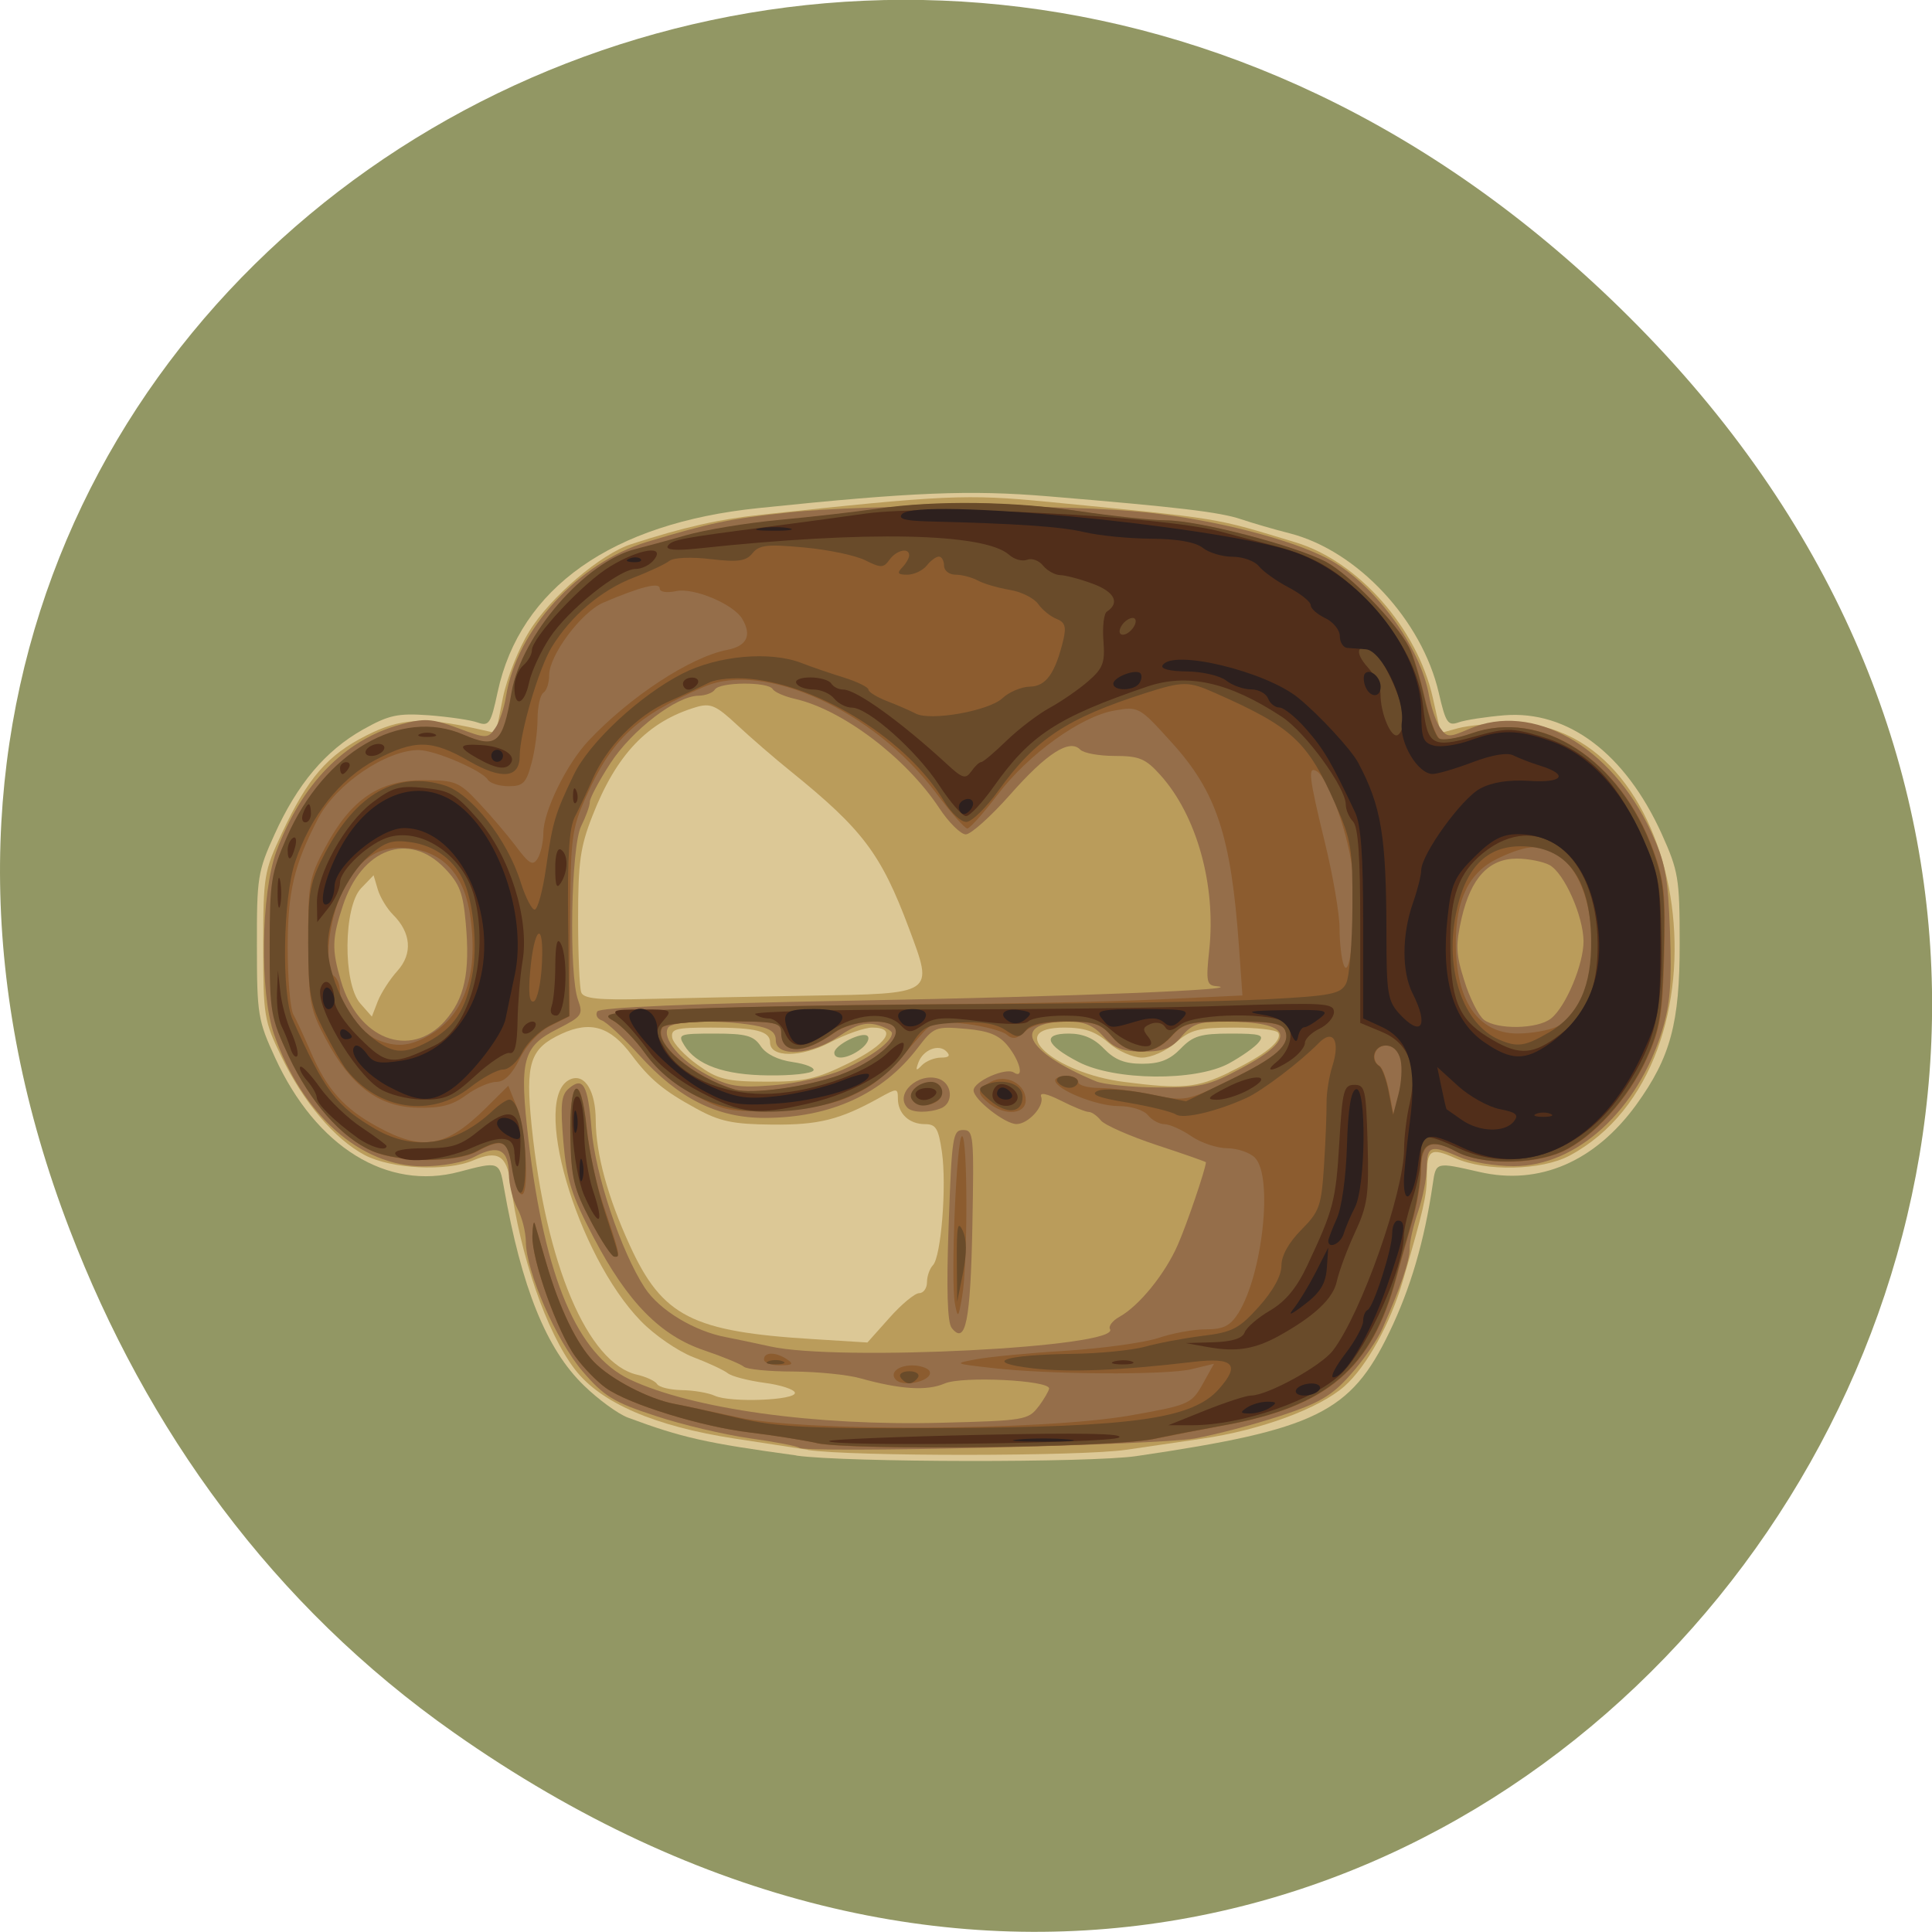 <svg xmlns="http://www.w3.org/2000/svg" viewBox="0 0 48 48"><path d="m 11.281 43.05 c 24.551 17.262 49.43 -14.613 29.422 -34.945 c -18.848 -19.16 -48.13 -1.398 -38.973 22.441 c 1.906 4.973 5.04 9.336 9.551 12.504" fill="#929764"/><path d="m 19.785 36.16 c -2.258 -0.309 -2.84 -0.441 -4.188 -0.941 c -0.238 -0.09 -0.73 -0.445 -1.09 -0.797 c -0.934 -0.902 -1.551 -2.434 -1.988 -4.922 c -0.113 -0.645 -0.125 -0.648 -1.109 -0.387 c -1.789 0.477 -3.555 -0.613 -4.574 -2.832 c -0.426 -0.926 -0.453 -1.074 -0.453 -2.777 c -0.004 -1.699 0.02 -1.855 0.438 -2.773 c 0.566 -1.25 1.262 -2.078 2.195 -2.605 c 0.648 -0.363 0.863 -0.41 1.641 -0.355 c 0.496 0.039 1.039 0.117 1.211 0.18 c 0.281 0.098 0.328 0.031 0.496 -0.758 c 0.559 -2.59 2.836 -4.195 6.484 -4.57 c 3.828 -0.398 5.258 -0.453 7.184 -0.293 c 3.242 0.27 4.27 0.391 4.801 0.57 c 0.281 0.094 0.824 0.254 1.215 0.352 c 1.68 0.434 3.281 2.152 3.699 3.965 c 0.172 0.746 0.227 0.824 0.492 0.73 c 0.164 -0.059 0.676 -0.137 1.137 -0.176 c 1.578 -0.125 3 0.949 3.906 2.941 c 0.418 0.93 0.449 1.105 0.449 2.719 c 0.004 1.984 -0.227 2.836 -1.074 4.01 c -1.027 1.418 -2.414 2.02 -3.902 1.676 c -1.094 -0.25 -1.078 -0.254 -1.16 0.313 c -0.207 1.406 -0.551 2.582 -1.078 3.672 c -0.961 1.996 -1.82 2.418 -6.281 3.074 c -1.121 0.168 -7.223 0.16 -8.449 -0.012 m 0.422 -9.566 c 0.043 -0.07 -0.188 -0.164 -0.512 -0.211 c -0.367 -0.051 -0.668 -0.199 -0.797 -0.395 c -0.176 -0.262 -0.363 -0.313 -1.145 -0.313 c -0.879 0 -0.922 0.016 -0.758 0.285 c 0.297 0.492 0.992 0.746 2.098 0.754 c 0.57 0.008 1.07 -0.047 1.113 -0.121 m 10.324 -0.176 c 0.313 -0.172 0.648 -0.406 0.742 -0.527 c 0.148 -0.184 0.043 -0.215 -0.703 -0.215 c -0.746 0 -0.934 0.059 -1.238 0.375 c -0.27 0.277 -0.516 0.375 -0.953 0.375 c -0.438 0 -0.684 -0.098 -0.953 -0.375 c -0.246 -0.258 -0.52 -0.375 -0.871 -0.375 c -0.68 0 -0.582 0.281 0.242 0.707 c 0.902 0.465 2.902 0.484 3.734 0.035 m -9.148 -0.355 c 0.156 -0.117 0.23 -0.262 0.172 -0.324 c -0.121 -0.129 -0.828 0.223 -0.828 0.414 c 0 0.191 0.348 0.145 0.656 -0.09" fill="#dcc896"/><path d="m 20.07 36.02 c -0.395 -0.063 -1.207 -0.184 -1.805 -0.277 c -1.996 -0.305 -3.34 -0.887 -3.98 -1.719 c -0.707 -0.918 -1.359 -2.813 -1.605 -4.648 c -0.09 -0.672 -0.32 -0.805 -0.922 -0.547 c -0.66 0.285 -2.039 0.215 -2.699 -0.133 c -0.746 -0.398 -1.516 -1.305 -2.066 -2.441 c -0.434 -0.895 -0.453 -1.012 -0.453 -2.75 c 0 -1.742 0.02 -1.859 0.465 -2.809 c 0.641 -1.367 1.129 -1.934 2.094 -2.422 c 0.844 -0.43 1.426 -0.465 2.766 -0.164 l 0.457 0.102 l 0.172 -0.875 c 0.098 -0.484 0.391 -1.227 0.656 -1.652 c 0.523 -0.855 1.781 -1.926 2.539 -2.168 c 1.305 -0.422 2.172 -0.617 3.23 -0.73 c 4.516 -0.488 5.102 -0.516 7.109 -0.32 c 4.387 0.43 4.102 0.383 6.168 1.01 c 1.547 0.469 3.02 2.137 3.402 3.859 l 0.195 0.875 l 0.441 -0.121 c 0.246 -0.066 0.836 -0.121 1.313 -0.125 c 4.5 -0.016 5.648 8.496 1.449 10.746 c -0.699 0.371 -2.074 0.402 -2.84 0.063 c -0.617 -0.273 -0.707 -0.215 -0.707 0.465 c 0 0.457 -0.082 0.824 -0.598 2.59 c -0.309 1.059 -0.898 2.121 -1.445 2.609 c -0.625 0.555 -2.09 1.094 -3.535 1.305 c -0.504 0.074 -1.355 0.199 -1.895 0.277 c -1.113 0.164 -6.82 0.168 -7.906 0.004 m -0.32 -1.422 c -0.016 -0.082 -0.359 -0.195 -0.758 -0.246 c -0.402 -0.055 -0.813 -0.16 -0.91 -0.238 c -0.098 -0.078 -0.484 -0.258 -0.863 -0.402 c -0.375 -0.145 -0.961 -0.547 -1.297 -0.895 c -1.602 -1.645 -2.75 -5.605 -1.742 -6.01 c 0.355 -0.141 0.621 0.301 0.621 1.031 c 0.004 0.82 0.297 1.902 0.844 3.094 c 0.812 1.777 1.547 2.152 4.59 2.336 l 1.316 0.082 l 0.547 -0.613 c 0.301 -0.34 0.633 -0.613 0.738 -0.613 c 0.109 0 0.195 -0.125 0.195 -0.273 c 0 -0.148 0.066 -0.336 0.148 -0.422 c 0.203 -0.211 0.344 -1.973 0.223 -2.813 c -0.086 -0.586 -0.148 -0.691 -0.422 -0.691 c -0.395 0 -0.672 -0.266 -0.672 -0.633 c 0 -0.266 -0.02 -0.266 -0.469 -0.016 c -0.973 0.539 -1.5 0.672 -2.656 0.66 c -0.969 -0.008 -1.301 -0.078 -1.879 -0.395 c -0.816 -0.445 -1.156 -0.727 -1.613 -1.336 c -0.527 -0.707 -1.023 -0.855 -1.742 -0.523 c -0.781 0.363 -0.898 0.719 -0.742 2.27 c 0.352 3.461 1.391 5.918 2.625 6.199 c 0.223 0.051 0.445 0.156 0.492 0.23 c 0.043 0.078 0.32 0.145 0.613 0.152 c 0.293 0.004 0.664 0.066 0.824 0.141 c 0.387 0.176 2.027 0.113 1.988 -0.078 m 10.789 -7.961 c 0.891 -0.426 1.332 -0.785 1.219 -0.98 c -0.043 -0.074 -0.535 -0.129 -1.098 -0.129 c -0.875 0 -1.078 0.051 -1.445 0.371 c -0.238 0.211 -0.613 0.375 -0.84 0.375 c -0.227 0 -0.602 -0.164 -0.84 -0.375 c -0.324 -0.281 -0.598 -0.371 -1.094 -0.371 c -1.508 0 -0.254 1.133 1.5 1.352 c 1.43 0.184 1.793 0.148 2.598 -0.238 m -9.457 -0.227 c 0.953 -0.469 1.234 -0.887 0.59 -0.887 c -0.191 0 -0.66 0.164 -1.047 0.367 c -0.723 0.379 -1.492 0.383 -1.492 0.004 c 0 -0.285 -0.348 -0.371 -1.469 -0.371 c -0.871 0 -1 0.031 -0.961 0.254 c 0.027 0.141 0.309 0.441 0.625 0.668 c 0.504 0.363 0.715 0.418 1.695 0.422 c 0.953 0.004 1.258 -0.063 2.059 -0.457 m 2.297 -0.141 c 0.199 0 0.242 -0.047 0.137 -0.152 c -0.191 -0.199 -0.582 -0.043 -0.699 0.277 c -0.074 0.203 -0.055 0.215 0.09 0.063 c 0.102 -0.102 0.313 -0.188 0.473 -0.188 m -13.504 -2.156 c 0.383 -0.426 0.34 -0.949 -0.113 -1.398 c -0.148 -0.148 -0.316 -0.426 -0.375 -0.621 l -0.105 -0.355 l -0.309 0.32 c -0.441 0.457 -0.457 2.367 -0.023 2.863 l 0.289 0.328 l 0.148 -0.383 c 0.082 -0.207 0.301 -0.547 0.488 -0.754 m 10.23 0.617 c 3.137 -0.051 3.094 -0.023 2.48 -1.668 c -0.695 -1.859 -1.152 -2.461 -2.949 -3.914 c -0.398 -0.32 -0.992 -0.836 -1.324 -1.145 c -0.523 -0.488 -0.66 -0.547 -1.02 -0.441 c -1.199 0.359 -1.977 1.172 -2.574 2.703 c -0.301 0.766 -0.355 1.148 -0.355 2.543 c 0 0.902 0.035 1.73 0.078 1.84 c 0.055 0.156 0.43 0.195 1.621 0.164 c 0.855 -0.02 2.672 -0.059 4.04 -0.082" fill="#ba9c5b"/><path d="m 19.855 35.969 c -0.039 -0.039 -0.59 -0.145 -1.223 -0.234 c -0.637 -0.09 -1.695 -0.34 -2.352 -0.559 c -1.031 -0.336 -1.277 -0.488 -1.805 -1.105 c -0.652 -0.758 -1.406 -2.477 -1.41 -3.223 c -0.004 -0.246 -0.098 -0.617 -0.211 -0.824 c -0.113 -0.207 -0.211 -0.594 -0.211 -0.867 c -0.008 -0.602 -0.27 -0.73 -0.852 -0.418 c -0.254 0.137 -0.801 0.238 -1.285 0.238 c -1.555 0 -3.01 -1.293 -3.699 -3.285 c -0.359 -1.039 -0.324 -3.496 0.059 -4.539 c 0.621 -1.668 1.691 -2.77 3.07 -3.148 c 0.605 -0.168 0.785 -0.156 1.434 0.082 c 0.711 0.266 0.75 0.266 0.93 0.008 c 0.105 -0.145 0.227 -0.508 0.273 -0.801 c 0.266 -1.648 1.793 -3.316 3.504 -3.832 c 1.559 -0.469 2.051 -0.574 3.492 -0.727 c 1.965 -0.215 7.01 -0.211 8.953 0 c 1.691 0.188 3.508 0.652 4.449 1.137 c 1.145 0.594 2.32 2.176 2.535 3.422 c 0.055 0.293 0.176 0.652 0.277 0.793 c 0.168 0.238 0.223 0.238 0.715 0.023 c 1.578 -0.684 3.527 0.414 4.52 2.547 c 0.359 0.773 0.422 1.113 0.473 2.5 c 0.047 1.246 0.004 1.793 -0.195 2.445 c -0.602 1.98 -2.121 3.371 -3.688 3.371 c -0.449 0 -1.055 -0.098 -1.336 -0.223 c -0.73 -0.316 -0.816 -0.289 -0.824 0.262 c -0.004 0.27 -0.102 0.758 -0.215 1.086 c -0.113 0.332 -0.211 0.746 -0.211 0.922 c 0 0.309 -0.219 0.949 -0.676 1.988 c -0.125 0.281 -0.48 0.797 -0.793 1.145 c -0.461 0.523 -0.773 0.707 -1.75 1.027 c -0.652 0.215 -1.609 0.465 -2.125 0.559 c -0.922 0.164 -9.688 0.371 -9.824 0.23 m 5.949 -1.023 c 0.141 -0.191 0.258 -0.395 0.262 -0.449 c 0.004 -0.207 -2.16 -0.313 -2.594 -0.125 c -0.441 0.191 -1.102 0.148 -2.098 -0.129 c -0.316 -0.09 -1.07 -0.164 -1.668 -0.168 c -0.602 0 -1.152 -0.055 -1.227 -0.121 c -0.078 -0.066 -0.516 -0.246 -0.973 -0.402 c -1.098 -0.367 -1.914 -1.199 -2.754 -2.801 c -0.551 -1.051 -0.672 -1.43 -0.754 -2.379 c -0.078 -0.93 -0.055 -1.164 0.129 -1.324 c 0.363 -0.313 0.48 -0.102 0.57 1 c 0.09 1.125 0.738 3.055 1.324 3.949 c 0.363 0.555 1.238 1.082 2.031 1.227 c 0.238 0.047 0.727 0.148 1.082 0.227 c 1.684 0.379 8.715 0.023 8.445 -0.43 c -0.043 -0.07 0.059 -0.207 0.227 -0.301 c 0.496 -0.273 1.141 -1.07 1.457 -1.793 c 0.227 -0.516 0.688 -1.871 0.699 -2.051 c 0 -0.012 -0.547 -0.207 -1.219 -0.426 c -0.672 -0.223 -1.301 -0.5 -1.391 -0.613 c -0.094 -0.117 -0.227 -0.211 -0.301 -0.211 c -0.074 0 -0.387 -0.125 -0.691 -0.281 c -0.363 -0.18 -0.535 -0.215 -0.492 -0.094 c 0.086 0.227 -0.32 0.676 -0.613 0.676 c -0.285 0 -1.066 -0.613 -1.066 -0.836 c 0 -0.223 0.797 -0.578 1 -0.445 c 0.262 0.168 0.16 -0.273 -0.145 -0.656 c -0.223 -0.277 -0.473 -0.379 -1.059 -0.43 c -0.742 -0.063 -0.785 -0.047 -1.188 0.48 c -0.871 1.141 -2.16 1.73 -3.789 1.734 c -1.184 0.004 -2.145 -0.477 -3.125 -1.559 c -0.398 -0.438 -0.816 -0.824 -0.93 -0.863 c -0.113 -0.039 -0.164 -0.137 -0.113 -0.223 c 0.063 -0.102 2.328 -0.195 6.418 -0.27 c 5.383 -0.098 9.863 -0.277 8.953 -0.359 c -0.23 -0.02 -0.25 -0.125 -0.168 -0.887 c 0.176 -1.617 -0.309 -3.352 -1.211 -4.355 c -0.367 -0.41 -0.527 -0.477 -1.137 -0.477 c -0.387 0 -0.773 -0.07 -0.855 -0.156 c -0.266 -0.277 -0.836 0.09 -1.742 1.117 c -0.48 0.543 -0.977 0.988 -1.102 0.988 c -0.125 0 -0.426 -0.297 -0.664 -0.66 c -0.832 -1.254 -2.406 -2.441 -3.582 -2.707 c -0.258 -0.059 -0.508 -0.168 -0.551 -0.242 c -0.113 -0.188 -1.324 -0.18 -1.438 0.012 c -0.051 0.082 -0.234 0.148 -0.406 0.152 c -0.547 0.004 -1.652 0.852 -2.188 1.676 c -0.281 0.434 -0.512 0.867 -0.512 0.961 c 0 0.098 -0.098 0.367 -0.215 0.602 c -0.254 0.504 -0.309 3.688 -0.078 4.32 c 0.133 0.363 0.098 0.41 -0.5 0.715 c -0.879 0.441 -0.965 0.77 -0.73 2.77 c 0.406 3.43 1.211 5.324 2.52 5.945 c 1.547 0.73 4.609 1.156 7.734 1.074 c 2.055 -0.051 2.168 -0.07 2.414 -0.402 m -2.156 -1.957 c -0.105 -0.129 -0.133 -0.961 -0.074 -2.555 c 0.078 -2.195 0.102 -2.359 0.359 -2.359 c 0.262 0 0.273 0.117 0.23 2.395 c -0.047 2.367 -0.168 2.961 -0.516 2.52 m -1.094 -5.465 c -0.332 -0.34 0.258 -0.891 0.773 -0.723 c 0.34 0.113 0.379 0.605 0.055 0.734 c -0.301 0.117 -0.707 0.113 -0.828 -0.012 m -1.598 -0.953 c 0.703 -0.316 1.211 -0.691 1.211 -0.902 c 0 -0.059 -0.172 -0.152 -0.379 -0.207 c -0.277 -0.074 -0.531 0.004 -0.934 0.281 c -0.688 0.473 -1.574 0.531 -1.574 0.102 c 0 -0.207 -0.141 -0.301 -0.543 -0.371 c -0.848 -0.145 -2.031 -0.113 -2.133 0.059 c -0.156 0.262 0.285 0.801 0.957 1.164 c 0.547 0.297 0.777 0.336 1.66 0.266 c 0.566 -0.043 1.344 -0.219 1.734 -0.391 m 9.898 -0.035 c 1.41 -0.758 1.266 -1.152 -0.422 -1.156 c -0.629 -0.004 -0.813 0.063 -1.07 0.371 c -0.25 0.297 -0.453 0.375 -0.961 0.375 c -0.5 0 -0.715 -0.082 -0.977 -0.375 c -0.246 -0.273 -0.48 -0.375 -0.883 -0.371 c -1.434 0.004 -1.09 0.742 0.695 1.484 c 0.191 0.078 0.875 0.148 1.523 0.152 c 1.059 0.008 1.273 -0.039 2.094 -0.48 m -19.797 -1.168 c 0.492 -0.551 0.633 -1.199 0.523 -2.426 c -0.066 -0.754 -0.152 -0.984 -0.523 -1.371 c -0.891 -0.926 -2.063 -0.496 -2.531 0.93 c -0.27 0.816 -0.277 1.086 -0.051 1.859 c 0.418 1.457 1.719 1.961 2.582 1.01 m 27.484 -0.066 c 0.367 -0.289 0.813 -1.348 0.809 -1.926 c -0.008 -0.625 -0.477 -1.684 -0.844 -1.887 c -0.16 -0.086 -0.527 -0.16 -0.813 -0.16 c -0.695 0 -1.141 0.48 -1.371 1.477 c -0.152 0.672 -0.145 0.887 0.066 1.555 c 0.133 0.43 0.352 0.863 0.484 0.969 c 0.324 0.254 1.332 0.238 1.668 -0.027" fill="#956e4a"/><path d="m 20.293 35.852 c -0.359 -0.078 -1.105 -0.195 -1.66 -0.262 c -1.191 -0.141 -3.01 -0.699 -3.578 -1.105 c -0.219 -0.156 -0.559 -0.504 -0.754 -0.773 c -0.449 -0.609 -1.09 -2.406 -1.074 -3.01 c 0.008 -0.246 0.031 -0.383 0.059 -0.301 c 0.023 0.082 0.156 0.523 0.285 0.977 c 0.336 1.148 0.75 2 1.18 2.453 c 0.418 0.434 1.363 0.926 2 1.047 c 0.238 0.043 0.953 0.195 1.59 0.336 c 1.641 0.363 7.578 0.332 9.738 -0.047 c 1.457 -0.258 1.52 -0.285 1.797 -0.773 l 0.285 -0.512 l -0.566 0.137 c -0.641 0.148 -3.555 0.133 -4.973 -0.035 c -0.926 -0.105 -0.93 -0.109 -0.359 -0.215 c 0.316 -0.059 1.324 -0.156 2.238 -0.211 c 0.91 -0.059 1.938 -0.203 2.277 -0.316 c 0.34 -0.117 0.871 -0.215 1.176 -0.215 c 0.441 0 0.605 -0.082 0.809 -0.398 c 0.605 -0.961 0.871 -3.395 0.418 -3.863 c -0.121 -0.129 -0.43 -0.234 -0.684 -0.238 c -0.254 0 -0.656 -0.133 -0.895 -0.297 c -0.238 -0.164 -0.539 -0.297 -0.668 -0.301 c -0.129 0 -0.316 -0.102 -0.414 -0.223 c -0.102 -0.129 -0.418 -0.227 -0.734 -0.227 c -0.543 0 -1.566 -0.414 -1.57 -0.637 c -0.004 -0.063 0.125 -0.113 0.285 -0.113 c 0.156 0 0.289 0.066 0.289 0.152 c 0 0.082 0.238 0.148 0.531 0.148 c 0.293 0 0.895 0.078 1.336 0.172 c 0.777 0.164 0.836 0.152 1.891 -0.359 c 1.176 -0.57 1.52 -0.879 1.387 -1.234 c -0.063 -0.18 -0.344 -0.227 -1.289 -0.227 c -1.102 0 -1.238 0.031 -1.547 0.375 c -0.445 0.492 -1.059 0.492 -1.469 0 c -0.266 -0.316 -0.441 -0.375 -1.109 -0.375 c -0.531 0 -0.879 0.078 -1.055 0.246 c -0.195 0.184 -0.309 0.203 -0.453 0.078 c -0.105 -0.09 -0.559 -0.211 -1 -0.266 c -0.766 -0.094 -0.832 -0.074 -1.184 0.332 c -0.871 1 -1.055 1.164 -1.672 1.453 c -0.445 0.211 -1.039 0.324 -1.879 0.363 c -1.125 0.047 -1.293 0.016 -2.02 -0.379 c -0.461 -0.25 -0.977 -0.688 -1.23 -1.039 c -0.238 -0.336 -0.594 -0.699 -0.793 -0.813 c -0.32 -0.176 -0.098 -0.211 1.949 -0.293 c 1.27 -0.051 3.938 -0.102 5.922 -0.113 c 1.984 -0.012 4.543 -0.066 5.684 -0.121 l 2.078 -0.098 l -0.086 -1.215 c -0.195 -2.746 -0.555 -3.84 -1.672 -5.07 c -0.809 -0.895 -0.82 -0.898 -1.426 -0.793 c -0.832 0.145 -2.133 1.082 -2.902 2.094 c -0.348 0.457 -0.688 0.836 -0.75 0.836 c -0.063 0 -0.422 -0.41 -0.797 -0.91 c -1.535 -2.023 -4.246 -3.258 -5.738 -2.613 c -1.691 0.734 -2.297 1.297 -2.938 2.738 c -0.359 0.805 -0.383 1 -0.395 3.152 l -0.012 2.297 l -0.477 0.238 c -0.281 0.141 -0.598 0.477 -0.762 0.816 c -0.191 0.391 -0.383 0.578 -0.586 0.578 c -0.164 0 -0.5 0.148 -0.746 0.328 c -0.336 0.25 -0.633 0.328 -1.215 0.313 c -0.961 -0.023 -1.656 -0.547 -2.273 -1.711 c -0.395 -0.742 -0.426 -0.926 -0.434 -2.379 c -0.008 -1.477 0.02 -1.625 0.426 -2.387 c 0.629 -1.176 1.332 -1.66 2.422 -1.66 c 0.805 0 0.898 0.035 1.391 0.563 c 0.293 0.309 0.707 0.797 0.926 1.086 c 0.324 0.434 0.414 0.484 0.531 0.301 c 0.078 -0.125 0.145 -0.414 0.145 -0.645 c 0.004 -0.535 0.574 -1.703 1.117 -2.281 c 1.035 -1.102 2.531 -2.082 3.449 -2.262 c 0.492 -0.094 0.621 -0.363 0.371 -0.777 c -0.223 -0.363 -1.199 -0.773 -1.633 -0.684 c -0.242 0.051 -0.414 0.023 -0.414 -0.066 c 0 -0.164 -0.484 -0.039 -1.406 0.355 c -0.543 0.238 -1.34 1.305 -1.34 1.801 c 0 0.188 -0.063 0.383 -0.141 0.434 c -0.082 0.051 -0.145 0.344 -0.148 0.648 c 0 0.305 -0.066 0.805 -0.152 1.113 c -0.129 0.484 -0.207 0.563 -0.566 0.563 c -0.23 0 -0.461 -0.074 -0.516 -0.16 c -0.137 -0.23 -1.32 -0.738 -1.719 -0.738 c -0.809 0 -2.055 0.848 -2.5 1.703 c -0.598 1.152 -0.754 1.816 -0.754 3.207 c 0 0.766 0.063 1.508 0.137 1.652 c 0.078 0.141 0.273 0.563 0.434 0.934 c 0.402 0.934 0.824 1.406 1.652 1.859 c 1.129 0.621 1.715 0.52 2.719 -0.48 l 0.539 -0.535 l 0.219 0.547 c 0.234 0.578 0.309 2.281 0.094 2.145 c -0.066 -0.043 -0.164 -0.352 -0.219 -0.684 c -0.098 -0.656 -0.234 -0.715 -0.863 -0.379 c -0.535 0.293 -1.93 0.289 -2.605 -0.004 c -0.766 -0.332 -1.535 -1.207 -2.07 -2.355 c -0.449 -0.957 -0.469 -1.09 -0.469 -2.738 c 0 -1.59 0.031 -1.809 0.418 -2.691 c 0.926 -2.121 2.836 -3.23 4.395 -2.555 c 0.82 0.355 0.977 0.219 1.195 -1.051 c 0.242 -1.422 1.828 -3.25 3.09 -3.566 c 0.199 -0.047 0.75 -0.199 1.227 -0.332 c 0.477 -0.137 1.516 -0.309 2.309 -0.383 c 0.797 -0.074 1.902 -0.203 2.457 -0.281 c 1.445 -0.211 3.383 -0.188 5.05 0.063 c 0.793 0.121 1.75 0.223 2.129 0.223 c 0.816 0.008 3.199 0.629 3.973 1.035 c 0.574 0.305 1.742 1.508 2.059 2.117 c 0.098 0.195 0.273 0.762 0.383 1.262 c 0.113 0.496 0.277 0.949 0.363 1 c 0.086 0.059 0.449 0 0.801 -0.125 c 1.746 -0.617 3.699 0.648 4.52 2.922 c 0.266 0.734 0.301 1.109 0.262 2.586 c -0.039 1.488 -0.098 1.84 -0.43 2.57 c -0.449 0.992 -1.336 1.969 -2.105 2.316 c -0.73 0.328 -2 0.328 -2.613 0 c -0.645 -0.348 -0.891 -0.227 -0.891 0.441 c 0 0.297 -0.102 0.887 -0.227 1.316 c -0.125 0.426 -0.297 1.047 -0.387 1.375 c -0.609 2.266 -1.707 3.199 -4.297 3.668 c -0.516 0.094 -1.297 0.246 -1.734 0.336 c -1.02 0.215 -7.523 0.293 -8.375 0.102 m 14.52 -9.527 c -0.055 -0.223 -0.191 -0.352 -0.371 -0.352 c -0.285 0 -0.398 0.359 -0.156 0.512 c 0.07 0.047 0.176 0.336 0.234 0.648 l 0.109 0.563 l 0.133 -0.512 c 0.074 -0.277 0.098 -0.668 0.051 -0.859 m -13.922 0.375 c 0.855 -0.316 1.523 -0.891 1.359 -1.164 c -0.156 -0.258 -1.082 -0.188 -1.504 0.113 c -0.762 0.547 -1.32 0.551 -1.32 0.008 c 0 -0.258 -0.125 -0.285 -1.438 -0.285 c -0.84 0 -1.473 0.066 -1.527 0.156 c -0.227 0.383 0.77 1.23 1.809 1.539 c 0.418 0.125 1.816 -0.07 2.625 -0.367 m -10.285 -0.949 c 0.91 -0.488 1.281 -1.492 1.086 -2.945 c -0.137 -1.047 -0.652 -1.633 -1.516 -1.734 c -0.809 -0.094 -1.344 0.297 -1.746 1.262 c -0.293 0.715 -0.363 1.766 -0.129 1.914 c 0.078 0.051 0.145 0.215 0.145 0.363 c 0 0.352 0.531 1.051 0.922 1.215 c 0.457 0.191 0.781 0.172 1.238 -0.074 m 28.08 -0.25 c 1.125 -0.531 1.16 -3.438 0.055 -4.242 c -0.422 -0.305 -0.773 -0.289 -1.516 0.059 c -0.719 0.34 -1.055 1.01 -1.055 2.113 c 0 1.43 0.555 2.242 1.535 2.242 c 0.34 0 0.781 -0.078 0.98 -0.172 m -5.074 -3.801 c -0.082 -0.898 -0.586 -2.344 -0.891 -2.539 c -0.234 -0.148 -0.203 0.125 0.199 1.773 c 0.199 0.813 0.363 1.77 0.363 2.121 c 0 0.355 0.047 0.77 0.105 0.918 c 0.16 0.414 0.316 -1.188 0.223 -2.273 m -11.352 12.574 c -0.16 -0.168 0.051 -0.355 0.406 -0.355 c 0.191 0 0.379 0.063 0.426 0.133 c 0.137 0.23 -0.625 0.434 -0.832 0.223 m -3.277 -0.504 c 0 -0.191 0.297 -0.191 0.578 0 c 0.172 0.113 0.129 0.145 -0.18 0.145 c -0.219 0.004 -0.398 -0.063 -0.398 -0.145 m 4.746 -1.379 c -0.113 -0.574 0.039 -4.168 0.176 -4.168 c 0.141 0 0.145 3.148 0.004 3.973 c -0.094 0.547 -0.109 0.563 -0.18 0.195 m -9.05 -2.07 c -0.406 -0.773 -0.477 -1.059 -0.5 -2.047 c -0.035 -1.492 0.254 -1.684 0.402 -0.266 c 0.055 0.551 0.23 1.379 0.387 1.844 c 0.438 1.309 0.453 1.367 0.316 1.367 c -0.07 0 -0.344 -0.402 -0.605 -0.898 m 9.906 -2.906 c -0.324 -0.258 -0.316 -0.348 0.035 -0.543 c 0.379 -0.207 0.867 0.051 0.867 0.457 c 0 0.348 -0.508 0.395 -0.902 0.086 m -1.918 -0.102 c -0.121 -0.207 0.199 -0.457 0.512 -0.402 c 0.117 0.023 0.215 0.141 0.215 0.262 c 0 0.273 -0.582 0.387 -0.727 0.141" fill="#8c5c2f"/><path d="m 20.293 35.852 c -0.359 -0.078 -1.105 -0.195 -1.66 -0.262 c -1.191 -0.141 -3.01 -0.699 -3.578 -1.105 c -0.219 -0.156 -0.559 -0.504 -0.754 -0.773 c -0.449 -0.609 -1.09 -2.406 -1.074 -3.01 c 0.008 -0.246 0.031 -0.383 0.059 -0.301 c 0.023 0.082 0.156 0.523 0.285 0.977 c 0.336 1.148 0.75 2 1.18 2.453 c 0.418 0.434 1.363 0.926 2 1.047 c 0.238 0.043 0.953 0.203 1.59 0.352 c 0.973 0.227 1.766 0.27 5.05 0.25 c 4.793 -0.023 6.242 -0.23 6.895 -0.973 c 0.535 -0.605 0.363 -0.789 -0.637 -0.672 c -1.813 0.215 -3.09 0.266 -3.996 0.16 c -1.254 -0.148 -0.754 -0.332 0.984 -0.359 c 0.676 -0.008 1.488 -0.09 1.805 -0.176 c 0.32 -0.09 0.961 -0.211 1.426 -0.27 c 0.75 -0.09 0.914 -0.176 1.41 -0.727 c 0.355 -0.398 0.559 -0.77 0.559 -1.02 c 0 -0.25 0.18 -0.57 0.492 -0.887 c 0.453 -0.457 0.5 -0.586 0.566 -1.602 c 0.039 -0.605 0.066 -1.305 0.063 -1.551 c -0.004 -0.25 0.063 -0.66 0.145 -0.918 c 0.203 -0.637 0.016 -0.938 -0.348 -0.563 c -0.438 0.449 -1.391 1.176 -1.785 1.355 c -0.734 0.336 -1.563 0.531 -1.75 0.414 c -0.105 -0.07 -0.648 -0.203 -1.207 -0.297 c -0.73 -0.121 -0.938 -0.203 -0.746 -0.289 c 0.148 -0.07 0.691 -0.039 1.234 0.066 l 0.965 0.191 l 1.082 -0.527 c 1.168 -0.566 1.516 -0.875 1.383 -1.23 c -0.066 -0.18 -0.348 -0.23 -1.289 -0.23 c -1.102 0 -1.238 0.035 -1.547 0.375 c -0.449 0.496 -1.059 0.496 -1.473 0 c -0.266 -0.316 -0.438 -0.375 -1.137 -0.375 c -0.547 0 -0.883 0.074 -0.996 0.223 c -0.156 0.191 -0.219 0.191 -0.512 -0.008 c -0.227 -0.156 -0.602 -0.215 -1.172 -0.184 c -0.773 0.043 -0.867 0.086 -1.168 0.555 c -0.707 1.09 -1.969 1.668 -3.645 1.66 c -1.195 -0.004 -2.328 -0.559 -2.969 -1.457 c -0.238 -0.332 -0.594 -0.699 -0.793 -0.809 c -0.32 -0.176 -0.098 -0.211 1.949 -0.293 c 1.27 -0.055 4.586 -0.105 7.363 -0.117 c 2.781 -0.012 5.887 -0.063 6.902 -0.117 c 1.641 -0.086 1.867 -0.133 2 -0.395 c 0.082 -0.164 0.152 -1.012 0.156 -1.887 c 0.008 -1.457 -0.027 -1.676 -0.422 -2.566 c -0.691 -1.563 -1.078 -1.918 -2.977 -2.758 c -0.676 -0.301 -0.805 -0.301 -1.738 -0.004 c -1.961 0.629 -2.734 1.141 -3.652 2.418 c -0.309 0.43 -0.668 0.781 -0.801 0.785 c -0.133 0.004 -0.379 -0.227 -0.551 -0.508 c -0.895 -1.508 -3.063 -2.879 -4.824 -3.047 c -0.387 -0.039 -0.84 0.004 -1.012 0.09 c -0.168 0.086 -0.629 0.305 -1.027 0.48 c -0.785 0.355 -1.527 1.117 -1.883 1.941 c -0.125 0.289 -0.316 0.695 -0.426 0.906 c -0.148 0.281 -0.191 0.965 -0.172 2.672 l 0.027 2.289 l -0.477 0.234 c -0.262 0.129 -0.574 0.43 -0.691 0.668 c -0.117 0.234 -0.332 0.426 -0.473 0.426 c -0.145 0 -0.516 0.203 -0.828 0.449 c -0.957 0.75 -2.262 0.563 -3.063 -0.441 c -0.102 -0.129 -0.355 -0.566 -0.566 -0.98 c -0.336 -0.656 -0.383 -0.926 -0.387 -2.176 c 0 -1.289 0.039 -1.5 0.414 -2.223 c 0.777 -1.48 1.793 -2.055 2.977 -1.688 c 0.664 0.207 1.559 1.348 1.891 2.414 c 0.117 0.371 0.273 0.672 0.344 0.672 c 0.074 0 0.203 -0.473 0.285 -1.047 c 0.164 -1.148 0.223 -1.336 0.688 -2.305 c 0.391 -0.809 1.645 -1.973 2.699 -2.512 c 0.879 -0.449 2.18 -0.566 2.961 -0.262 c 0.238 0.094 0.707 0.254 1.047 0.359 c 0.336 0.105 0.613 0.242 0.613 0.301 c 0 0.059 0.211 0.188 0.469 0.289 c 0.258 0.098 0.574 0.238 0.703 0.305 c 0.359 0.195 1.816 -0.063 2.156 -0.379 c 0.164 -0.156 0.473 -0.285 0.684 -0.289 c 0.402 -0.008 0.629 -0.328 0.832 -1.168 c 0.074 -0.32 0.039 -0.434 -0.172 -0.516 c -0.145 -0.055 -0.352 -0.223 -0.453 -0.367 c -0.102 -0.148 -0.426 -0.309 -0.719 -0.355 c -0.297 -0.051 -0.652 -0.156 -0.789 -0.234 c -0.141 -0.074 -0.383 -0.141 -0.543 -0.141 c -0.16 0 -0.289 -0.098 -0.289 -0.223 c 0 -0.125 -0.059 -0.227 -0.129 -0.227 c -0.07 0 -0.207 0.102 -0.305 0.227 c -0.098 0.121 -0.316 0.223 -0.48 0.223 c -0.234 0 -0.262 -0.039 -0.125 -0.18 c 0.094 -0.098 0.172 -0.234 0.172 -0.301 c 0 -0.203 -0.32 -0.129 -0.492 0.113 c -0.145 0.203 -0.211 0.203 -0.594 0.012 c -0.238 -0.121 -0.922 -0.266 -1.52 -0.32 c -0.914 -0.086 -1.121 -0.063 -1.285 0.141 c -0.16 0.199 -0.355 0.227 -1.039 0.148 c -0.477 -0.059 -0.926 -0.039 -1.027 0.043 c -0.098 0.078 -0.496 0.266 -0.883 0.414 c -0.809 0.309 -1.57 0.957 -2.043 1.734 c -0.32 0.523 -0.793 2.137 -0.793 2.699 c 0 0.551 -0.441 0.598 -1.25 0.133 c -0.938 -0.543 -1.352 -0.547 -2.332 -0.035 c -0.879 0.465 -1.613 1.391 -1.996 2.531 c -0.305 0.898 -0.344 3.301 -0.063 3.922 c 0.789 1.766 1.086 2.156 2.07 2.727 c 0.969 0.555 1.996 0.391 2.91 -0.473 c 0.156 -0.145 0.336 -0.266 0.402 -0.266 c 0.215 0 0.402 0.746 0.402 1.594 c 0 0.934 -0.203 0.969 -0.344 0.059 c -0.102 -0.656 -0.238 -0.715 -0.863 -0.375 c -0.535 0.289 -1.934 0.285 -2.605 -0.004 c -0.766 -0.332 -1.535 -1.211 -2.074 -2.359 c -0.445 -0.957 -0.469 -1.09 -0.469 -2.734 c 0 -1.594 0.035 -1.809 0.422 -2.695 c 0.926 -2.121 2.832 -3.23 4.391 -2.555 c 0.824 0.355 0.98 0.219 1.195 -1.047 c 0.246 -1.426 1.832 -3.254 3.09 -3.566 c 0.199 -0.051 0.754 -0.199 1.23 -0.336 c 0.477 -0.137 1.516 -0.309 2.309 -0.383 c 0.793 -0.074 1.898 -0.199 2.457 -0.281 c 1.441 -0.211 3.383 -0.188 5.05 0.066 c 0.793 0.117 1.75 0.219 2.125 0.223 c 0.82 0.004 3.203 0.625 3.973 1.031 c 0.574 0.305 1.746 1.508 2.059 2.117 c 0.102 0.195 0.273 0.762 0.387 1.262 c 0.113 0.496 0.273 0.949 0.363 1.01 c 0.086 0.055 0.445 0 0.801 -0.125 c 1.742 -0.617 3.699 0.645 4.516 2.918 c 0.266 0.738 0.305 1.109 0.266 2.586 c -0.043 1.492 -0.102 1.84 -0.43 2.57 c -0.449 0.992 -1.336 1.969 -2.105 2.316 c -0.73 0.328 -2.01 0.328 -2.617 0 c -0.641 -0.348 -0.891 -0.223 -0.891 0.441 c 0 0.297 -0.098 0.891 -0.223 1.316 c -0.125 0.43 -0.301 1.047 -0.387 1.379 c -0.613 2.262 -1.707 3.199 -4.301 3.668 c -0.516 0.094 -1.293 0.242 -1.73 0.336 c -1.023 0.211 -7.523 0.289 -8.375 0.098 m 14.52 -9.523 c -0.055 -0.223 -0.191 -0.352 -0.371 -0.352 c -0.285 0 -0.398 0.359 -0.156 0.512 c 0.07 0.047 0.176 0.336 0.234 0.648 l 0.109 0.563 l 0.133 -0.512 c 0.074 -0.277 0.098 -0.668 0.051 -0.859 m -13.922 0.375 c 0.855 -0.316 1.523 -0.891 1.359 -1.164 c -0.156 -0.258 -1.082 -0.188 -1.504 0.113 c -0.762 0.547 -1.32 0.551 -1.32 0.008 c 0 -0.258 -0.125 -0.285 -1.438 -0.285 c -0.84 0 -1.473 0.066 -1.527 0.156 c -0.227 0.383 0.77 1.23 1.809 1.539 c 0.418 0.125 1.816 -0.07 2.625 -0.367 m -10.242 -0.82 c 0.641 -0.348 0.93 -0.77 1.094 -1.633 c 0.148 -0.75 0.031 -1.902 -0.246 -2.438 c -0.25 -0.488 -0.715 -0.809 -1.277 -0.887 c -0.465 -0.066 -0.641 -0.008 -1.039 0.34 c -0.551 0.48 -1.023 1.512 -1.023 2.238 c 0 0.734 0.48 1.773 1.035 2.223 c 0.563 0.461 0.832 0.488 1.457 0.156 m 27.848 -0.23 c 0.738 -0.434 1.066 -1.148 1.047 -2.313 c -0.023 -1.535 -0.613 -2.313 -1.75 -2.313 c -0.859 0 -1.383 0.543 -1.609 1.676 c -0.281 1.402 0.18 2.746 1.074 3.129 c 0.453 0.195 0.641 0.168 1.238 -0.18 m -25.02 -1.711 c 0.055 -1.105 -0.195 -0.93 -0.293 0.203 c -0.047 0.539 -0.02 0.773 0.09 0.738 c 0.086 -0.031 0.18 -0.453 0.203 -0.941 m 8.91 10.281 c -0.051 -0.082 0.047 -0.152 0.215 -0.152 c 0.172 0 0.266 0.07 0.219 0.152 c -0.051 0.082 -0.148 0.148 -0.219 0.148 c -0.066 0 -0.164 -0.066 -0.215 -0.148 m -3.285 -0.398 c 0.098 -0.043 0.262 -0.043 0.359 0 c 0.102 0.039 0.02 0.074 -0.18 0.074 c -0.199 0 -0.277 -0.035 -0.18 -0.074 m 4.684 -2.527 c -0.004 -0.836 0.023 -0.98 0.145 -0.723 c 0.105 0.227 0.105 0.555 0.008 1.051 l -0.145 0.723 m -9.109 -2.023 c -0.41 -0.773 -0.48 -1.059 -0.5 -2.047 c -0.035 -1.496 0.254 -1.68 0.402 -0.254 c 0.059 0.559 0.258 1.488 0.449 2.07 c 0.398 1.215 0.379 1.129 0.238 1.129 c -0.063 0 -0.328 -0.402 -0.59 -0.898 m 9.93 -2.98 c -0.305 -0.258 -0.32 -0.309 -0.105 -0.395 c 0.438 -0.176 0.91 -0.02 0.91 0.301 c 0 0.406 -0.383 0.449 -0.805 0.094 m -1.949 -0.035 c -0.102 -0.172 0.176 -0.426 0.473 -0.43 c 0.273 -0.004 0.391 0.316 0.172 0.461 c -0.273 0.18 -0.523 0.168 -0.645 -0.031 m 3.621 -0.434 c -0.047 -0.082 0.047 -0.148 0.211 -0.148 c 0.16 0 0.297 0.066 0.297 0.148 c 0 0.082 -0.094 0.152 -0.211 0.152 c -0.113 0 -0.246 -0.07 -0.297 -0.152" fill="#694b2a"/><path d="m 20.602 35.801 c 0.039 -0.039 1.723 -0.109 3.742 -0.152 c 2.484 -0.055 3.605 -0.035 3.457 0.066 c -0.211 0.148 -7.34 0.23 -7.199 0.086 m 9.348 -0.762 c 0.508 -0.203 1.016 -0.367 1.129 -0.367 c 0.41 0 1.746 -0.734 2.039 -1.121 c 0.707 -0.93 1.758 -3.914 1.766 -5 c 0 -0.301 0.063 -0.816 0.141 -1.145 c 0.203 -0.895 -0.031 -1.496 -0.695 -1.77 l -0.535 -0.223 v -2.41 c 0 -1.723 -0.051 -2.457 -0.18 -2.594 c -0.098 -0.102 -0.18 -0.293 -0.18 -0.422 c 0 -0.418 -1 -1.797 -1.59 -2.18 c -1.313 -0.863 -2.344 -1.09 -3.352 -0.746 c -2.227 0.762 -2.895 1.199 -3.801 2.477 c -0.289 0.41 -0.602 0.742 -0.691 0.738 c -0.094 0 -0.395 -0.348 -0.672 -0.773 c -0.559 -0.852 -1.762 -1.922 -2.164 -1.922 c -0.141 0 -0.34 -0.102 -0.438 -0.223 c -0.098 -0.125 -0.332 -0.227 -0.516 -0.227 c -0.184 0 -0.375 -0.066 -0.422 -0.148 c -0.055 -0.086 0.09 -0.152 0.344 -0.152 c 0.238 0 0.473 0.07 0.52 0.152 c 0.051 0.082 0.18 0.148 0.293 0.148 c 0.324 0 1.422 0.789 2.57 1.844 c 0.395 0.367 0.473 0.391 0.617 0.188 c 0.09 -0.129 0.199 -0.23 0.246 -0.23 c 0.047 0 0.332 -0.242 0.633 -0.535 c 0.305 -0.293 0.785 -0.66 1.074 -0.816 c 0.285 -0.156 0.715 -0.453 0.949 -0.656 c 0.371 -0.324 0.422 -0.457 0.379 -1.012 c -0.027 -0.348 0.012 -0.672 0.086 -0.719 c 0.332 -0.215 0.191 -0.492 -0.348 -0.691 c -0.316 -0.117 -0.684 -0.215 -0.813 -0.215 c -0.129 -0.004 -0.32 -0.109 -0.422 -0.234 c -0.102 -0.129 -0.281 -0.195 -0.398 -0.148 c -0.117 0.047 -0.32 -0.008 -0.445 -0.121 c -0.613 -0.547 -3.543 -0.609 -7.723 -0.16 c -0.547 0.059 -0.816 0.039 -0.762 -0.059 c 0.094 -0.156 0.324 -0.199 2.477 -0.477 c 0.715 -0.094 1.816 -0.242 2.453 -0.332 c 1.684 -0.23 7.379 0.063 8.82 0.453 c 0.313 0.086 0.891 0.238 1.289 0.34 c 1.043 0.27 1.648 0.633 2.402 1.441 c 0.805 0.871 1.234 1.699 1.328 2.57 c 0.105 0.953 0.23 1.027 1.262 0.742 c 0.793 -0.223 0.941 -0.223 1.652 -0.012 c 1.105 0.324 1.844 1.035 2.461 2.375 c 0.48 1.031 0.52 1.223 0.543 2.648 c 0.031 1.816 -0.148 2.574 -0.887 3.707 c -1.02 1.578 -2.648 2.176 -4.117 1.52 c -0.91 -0.41 -0.961 -0.402 -0.969 0.172 c -0.004 0.27 -0.102 0.758 -0.215 1.086 c -0.113 0.332 -0.207 0.738 -0.211 0.902 c -0.004 0.785 -0.887 2.75 -1.52 3.395 c -0.668 0.68 -2.496 1.316 -3.754 1.313 h -0.578 m 9.613 -9.617 c 0.762 -0.535 1.066 -1.211 1.055 -2.355 c -0.02 -2.223 -1.477 -3.363 -2.855 -2.238 c -0.594 0.488 -0.805 1.063 -0.805 2.203 c 0 1.41 0.191 1.898 0.914 2.352 c 0.742 0.461 1.074 0.469 1.691 0.039 m -3.762 -7.926 c 0 -0.438 -0.559 -1.633 -0.809 -1.734 c -0.367 -0.145 -0.41 0.086 -0.082 0.449 c 0.172 0.191 0.313 0.488 0.313 0.664 c 0 0.484 0.27 1.117 0.434 1.012 c 0.078 -0.051 0.145 -0.227 0.145 -0.391 m -6.672 -2.371 c 0.035 -0.113 -0.016 -0.172 -0.125 -0.133 c -0.105 0.035 -0.219 0.152 -0.254 0.262 c -0.035 0.113 0.02 0.168 0.129 0.133 c 0.102 -0.035 0.215 -0.156 0.25 -0.262 m -0.512 18.324 c 0.141 -0.035 0.336 -0.035 0.434 0.008 c 0.098 0.039 -0.016 0.07 -0.254 0.07 c -0.238 -0.004 -0.32 -0.039 -0.18 -0.078 m 2.344 -0.348 l -0.578 -0.105 l 0.691 -0.02 c 0.465 -0.016 0.719 -0.094 0.773 -0.246 c 0.047 -0.121 0.328 -0.367 0.633 -0.543 c 0.383 -0.227 0.66 -0.559 0.922 -1.117 c 0.652 -1.387 0.711 -1.605 0.797 -3.063 c 0.078 -1.297 0.109 -1.426 0.375 -1.426 c 0.266 0 0.289 0.113 0.328 1.453 c 0.035 1.285 0 1.539 -0.316 2.219 c -0.195 0.418 -0.395 0.965 -0.449 1.207 c -0.09 0.43 -0.555 0.867 -1.441 1.359 c -0.598 0.328 -1.055 0.402 -1.734 0.281 m -15.52 -3.762 c -0.305 -0.703 -0.426 -2.633 -0.148 -2.457 c 0.078 0.051 0.145 0.449 0.145 0.891 c 0 0.438 0.098 1.082 0.219 1.438 c 0.293 0.863 0.148 0.953 -0.215 0.129 m -1.738 -1.039 c 0 -0.449 -0.301 -0.492 -1.066 -0.152 c -0.727 0.324 -1.742 0.41 -1.891 0.156 c -0.059 -0.09 0.219 -0.148 0.727 -0.148 c 0.699 0 0.902 -0.07 1.383 -0.465 c 0.711 -0.582 0.996 -0.496 0.996 0.309 c 0 0.336 -0.035 0.605 -0.074 0.605 c -0.039 0 -0.07 -0.137 -0.07 -0.305 m -3.906 -0.406 c -0.57 -0.41 -1.01 -0.84 -1.01 -0.996 c 0 -0.078 -0.105 -0.266 -0.238 -0.418 c -0.133 -0.152 -0.211 -0.309 -0.172 -0.348 c 0.039 -0.039 0.262 0.195 0.492 0.52 c 0.234 0.324 0.699 0.77 1.039 0.992 c 0.336 0.223 0.613 0.43 0.613 0.457 c 0 0.141 -0.398 0.027 -0.727 -0.207 m 8.547 -1.121 c -0.555 -0.285 -1.066 -0.684 -1.293 -1.01 c -0.207 -0.293 -0.508 -0.648 -0.672 -0.793 c -0.289 -0.25 -0.273 -0.258 0.484 -0.262 c 0.742 -0.004 0.77 0.012 0.547 0.266 c -0.215 0.25 -0.215 0.305 0.027 0.711 c 0.387 0.664 1.387 1.121 2.453 1.121 c 1.07 0 2.531 -0.484 3.086 -1.023 c 0.219 -0.211 0.398 -0.305 0.398 -0.211 c 0 0.488 -1.145 1.199 -2.383 1.477 c -1.273 0.289 -1.637 0.25 -2.648 -0.277 m 7.262 0.172 c -0.055 -0.09 -0.027 -0.238 0.059 -0.324 c 0.18 -0.188 0.648 0.133 0.516 0.352 c -0.109 0.188 -0.457 0.168 -0.574 -0.027 m -15.273 -0.281 c -0.637 -0.426 -1.598 -2.082 -1.445 -2.496 c 0.109 -0.301 0.336 -0.102 0.336 0.293 c 0 0.203 0.254 0.586 0.633 0.961 c 0.676 0.672 0.816 0.684 1.863 0.18 c 0.879 -0.426 1.363 -2.238 0.984 -3.695 c -0.262 -0.996 -1.262 -1.707 -2.098 -1.488 c -0.492 0.129 -1.238 0.816 -1.238 1.137 c 0 0.148 -0.129 0.43 -0.285 0.625 l -0.281 0.355 l -0.008 -0.488 c -0.004 -0.695 0.691 -1.957 1.367 -2.473 c 0.504 -0.383 0.672 -0.434 1.297 -0.371 c 0.637 0.063 0.789 0.152 1.332 0.773 c 0.793 0.906 1.289 2.488 1.113 3.527 c -0.063 0.375 -0.117 1.051 -0.125 1.504 c -0.012 0.59 -0.066 0.813 -0.199 0.781 c -0.105 -0.02 -0.484 0.23 -0.848 0.563 c -0.574 0.527 -0.746 0.602 -1.324 0.594 c -0.379 -0.008 -0.844 -0.129 -1.074 -0.281 m 13.332 0.145 c 0 -0.082 0.133 -0.152 0.297 -0.152 c 0.164 0 0.258 0.07 0.207 0.152 c -0.047 0.082 -0.18 0.148 -0.297 0.148 c -0.113 0 -0.207 -0.066 -0.207 -0.148 m 7.723 -0.16 c 0.711 -0.371 1.227 -0.316 0.551 0.055 c -0.254 0.141 -0.609 0.25 -0.793 0.246 c -0.27 -0.004 -0.223 -0.063 0.242 -0.301 m 1.242 -0.633 c 0.328 -0.266 0.453 -0.715 0.262 -0.953 c -0.23 -0.289 -2.27 -0.273 -2.648 0.023 c -0.203 0.16 -0.309 0.176 -0.383 0.051 c -0.055 -0.094 -0.211 -0.129 -0.348 -0.074 c -0.203 0.082 -0.215 0.141 -0.07 0.32 c 0.316 0.395 -0.41 0.27 -0.895 -0.148 c -0.336 -0.297 -0.59 -0.375 -1.184 -0.375 c -0.414 0 -0.816 0.063 -0.891 0.141 c -0.086 0.086 -0.539 0.086 -1.211 0 c -0.887 -0.117 -1.133 -0.102 -1.41 0.09 c -0.305 0.207 -0.363 0.207 -0.563 0 c -0.336 -0.348 -1.125 -0.285 -1.73 0.145 c -0.66 0.461 -0.961 0.473 -1.145 0.035 c -0.078 -0.184 -0.254 -0.336 -0.387 -0.34 c -0.133 0 -0.289 -0.051 -0.348 -0.109 c -0.059 -0.063 2 -0.113 4.574 -0.117 c 2.574 0 5.836 -0.043 7.246 -0.094 c 2.313 -0.078 2.563 -0.063 2.563 0.16 c 0 0.133 -0.164 0.32 -0.359 0.414 c -0.199 0.094 -0.363 0.254 -0.363 0.355 c 0 0.102 -0.16 0.293 -0.355 0.426 c -0.414 0.281 -0.691 0.32 -0.355 0.051 m -24.496 -0.348 c -0.047 -0.156 -0.145 -0.402 -0.219 -0.547 c -0.074 -0.141 -0.125 -0.512 -0.113 -0.824 l 0.023 -0.563 l 0.059 0.523 c 0.027 0.289 0.152 0.75 0.277 1.023 c 0.121 0.277 0.184 0.539 0.141 0.586 c -0.047 0.047 -0.121 -0.043 -0.168 -0.199 m 5.785 -0.512 c 0.047 -0.082 0.152 -0.148 0.23 -0.148 c 0.082 0 0.105 0.066 0.059 0.148 c -0.051 0.086 -0.156 0.152 -0.234 0.152 c -0.082 0 -0.105 -0.066 -0.055 -0.152 m 0.707 -0.535 c 0.047 -0.129 0.09 -0.586 0.09 -1.012 c 0.004 -0.512 0.047 -0.699 0.129 -0.551 c 0.215 0.383 0.133 1.801 -0.105 1.801 c -0.125 0 -0.168 -0.09 -0.113 -0.238 m -6.809 -2.836 c 0 -0.332 0.031 -0.449 0.066 -0.262 c 0.031 0.188 0.031 0.457 -0.004 0.602 c -0.035 0.141 -0.066 -0.012 -0.063 -0.34 m 6.898 -0.57 c -0.004 -0.344 0.055 -0.535 0.141 -0.48 c 0.184 0.117 0.184 0.531 0 0.824 c -0.105 0.168 -0.141 0.078 -0.141 -0.344 m -6.648 -0.473 c 0 -0.117 0.059 -0.254 0.133 -0.297 c 0.07 -0.047 0.098 0.051 0.055 0.215 c -0.09 0.352 -0.188 0.395 -0.188 0.082 m 0.383 -0.906 c 0.043 -0.125 0.109 -0.227 0.141 -0.227 c 0.031 0 0.055 0.102 0.055 0.227 c 0 0.125 -0.063 0.223 -0.141 0.223 c -0.074 0 -0.102 -0.098 -0.055 -0.223 m 6.707 -0.461 c 0.004 -0.176 0.039 -0.211 0.086 -0.094 c 0.043 0.109 0.035 0.238 -0.012 0.289 c -0.047 0.051 -0.082 -0.039 -0.074 -0.195 m -5.789 -0.664 c 0 -0.082 0.07 -0.148 0.152 -0.148 c 0.086 0 0.113 0.066 0.063 0.148 c -0.047 0.082 -0.117 0.148 -0.152 0.148 c -0.035 0 -0.063 -0.066 -0.063 -0.148 m 3.43 -0.234 c -0.52 -0.293 -0.5 -0.375 0.07 -0.34 c 0.523 0.031 0.871 0.238 0.75 0.441 c -0.113 0.188 -0.359 0.156 -0.82 -0.102 m -2.781 -0.215 c 0.051 -0.082 0.188 -0.152 0.309 -0.152 c 0.117 0 0.176 0.07 0.125 0.152 c -0.047 0.082 -0.188 0.148 -0.305 0.148 c -0.121 0 -0.176 -0.066 -0.129 -0.148 m 1.336 -0.398 c 0.102 -0.043 0.262 -0.043 0.363 0 c 0.098 0.039 0.016 0.074 -0.184 0.074 c -0.195 0 -0.277 -0.035 -0.18 -0.074 m 2.348 -1.156 c 0 -0.199 0.098 -0.441 0.215 -0.543 c 0.121 -0.105 0.219 -0.273 0.219 -0.379 c 0 -0.316 1.262 -1.672 1.941 -2.082 c 0.727 -0.445 1.395 -0.543 1.09 -0.164 c -0.098 0.125 -0.301 0.223 -0.449 0.223 c -0.414 0 -1.676 1.01 -2.137 1.707 c -0.223 0.34 -0.453 0.836 -0.512 1.105 c -0.117 0.566 -0.367 0.652 -0.367 0.133 m 4.188 -0.094 c 0 -0.082 0.102 -0.152 0.227 -0.152 c 0.121 0 0.184 0.07 0.137 0.152 c -0.051 0.082 -0.152 0.148 -0.227 0.148 c -0.074 0 -0.137 -0.066 -0.137 -0.148" fill="#512e1a"/><path d="m 25.309 35.762 c 0.34 -0.031 0.891 -0.031 1.23 0 c 0.336 0.031 0.059 0.055 -0.613 0.055 c -0.676 0 -0.953 -0.023 -0.617 -0.055 m 5.668 -0.789 c 0.121 -0.082 0.348 -0.148 0.508 -0.148 c 0.238 0 0.25 0.027 0.07 0.148 c -0.117 0.078 -0.344 0.145 -0.504 0.145 c -0.238 0 -0.25 -0.027 -0.074 -0.145 m 1.23 -0.453 c 0.047 -0.082 0.219 -0.148 0.379 -0.148 c 0.156 0 0.246 0.066 0.199 0.148 c -0.051 0.086 -0.223 0.152 -0.379 0.152 c -0.16 0 -0.25 -0.066 -0.199 -0.152 m 1.215 -0.883 c 0.246 -0.32 0.445 -0.688 0.445 -0.813 c 0 -0.125 0.047 -0.25 0.109 -0.277 c 0.148 -0.066 0.613 -1.516 0.613 -1.906 c 0 -0.176 0.063 -0.316 0.145 -0.316 c 0.23 0 0.168 0.367 -0.285 1.66 c -0.426 1.207 -1.035 2.234 -1.324 2.234 c -0.082 0 0.051 -0.262 0.297 -0.582 m -1.27 -1.141 c 0.129 -0.164 0.375 -0.57 0.543 -0.898 l 0.305 -0.602 l -0.035 0.508 c -0.027 0.383 -0.16 0.605 -0.543 0.898 c -0.363 0.277 -0.438 0.305 -0.27 0.094 m 0.848 -1.664 c 0 -0.047 0.098 -0.301 0.215 -0.563 c 0.121 -0.273 0.227 -1.027 0.25 -1.809 c 0.027 -0.906 0.098 -1.355 0.223 -1.398 c 0.266 -0.094 0.246 2.41 -0.027 2.938 c -0.113 0.219 -0.238 0.516 -0.281 0.66 c -0.074 0.242 -0.379 0.379 -0.379 0.172 m 1.879 -1.473 c 0 -0.199 0.066 -0.871 0.148 -1.488 c 0.184 -1.375 -0.016 -2.043 -0.711 -2.363 l -0.449 -0.207 v -2.348 c 0 -1.707 -0.055 -2.469 -0.203 -2.777 c -0.59 -1.246 -0.777 -1.566 -1.211 -2.059 c -0.258 -0.297 -0.559 -0.539 -0.668 -0.539 c -0.109 0 -0.234 -0.102 -0.281 -0.223 c -0.047 -0.125 -0.234 -0.227 -0.422 -0.227 c -0.184 0 -0.465 -0.098 -0.617 -0.219 c -0.156 -0.121 -0.594 -0.223 -0.977 -0.227 c -0.422 -0.004 -0.66 -0.063 -0.605 -0.152 c 0.246 -0.41 2.551 0.145 3.367 0.805 c 0.52 0.422 1.309 1.277 1.488 1.605 c 0.582 1.09 0.703 1.828 0.707 4.25 c 0 1.477 0.031 1.672 0.313 1.988 c 0.555 0.609 0.75 0.32 0.336 -0.5 c -0.27 -0.535 -0.266 -1.445 0.004 -2.227 c 0.117 -0.332 0.211 -0.703 0.211 -0.828 c 0.004 -0.398 1 -1.781 1.465 -2.031 c 0.297 -0.16 0.711 -0.223 1.227 -0.191 c 0.836 0.055 0.98 -0.156 0.258 -0.379 c -0.23 -0.07 -0.527 -0.188 -0.66 -0.254 c -0.148 -0.078 -0.523 -0.016 -1.01 0.168 c -0.422 0.16 -0.871 0.293 -0.996 0.293 c -0.367 0 -0.828 -0.773 -0.766 -1.281 c 0.078 -0.598 -0.508 -1.785 -0.891 -1.816 c -0.16 -0.012 -0.367 -0.027 -0.469 -0.035 c -0.098 -0.012 -0.18 -0.141 -0.18 -0.293 c 0 -0.152 -0.164 -0.352 -0.359 -0.445 c -0.199 -0.094 -0.363 -0.238 -0.363 -0.32 c 0 -0.086 -0.246 -0.285 -0.551 -0.445 c -0.305 -0.16 -0.637 -0.398 -0.738 -0.527 c -0.105 -0.129 -0.398 -0.234 -0.648 -0.234 c -0.254 0 -0.59 -0.098 -0.742 -0.219 c -0.18 -0.145 -0.637 -0.227 -1.293 -0.23 c -0.555 -0.004 -1.301 -0.078 -1.656 -0.164 c -0.582 -0.137 -1.66 -0.211 -3.895 -0.266 c -0.566 -0.016 -0.742 -0.066 -0.629 -0.184 c 0.391 -0.41 7.613 0.273 9.637 0.91 c 1.711 0.539 3.262 2.453 3.262 4.02 c 0 0.633 0.043 0.754 0.309 0.824 c 0.168 0.047 0.574 -0.012 0.902 -0.129 c 0.77 -0.277 1.184 -0.273 2.031 0.027 c 0.918 0.324 1.738 1.199 2.27 2.414 c 0.391 0.898 0.426 1.109 0.426 2.68 c -0.004 1.598 -0.031 1.77 -0.453 2.688 c -1.01 2.184 -2.777 3.105 -4.453 2.313 c -0.922 -0.434 -1.012 -0.398 -1.117 0.453 c -0.098 0.766 -0.348 1.043 -0.348 0.387 m 2.73 -1.492 c 0.133 -0.168 0.066 -0.227 -0.348 -0.309 c -0.281 -0.055 -0.746 -0.313 -1.035 -0.574 l -0.52 -0.473 l 0.109 0.52 c 0.059 0.285 0.113 0.523 0.125 0.531 c 0.012 0.008 0.18 0.125 0.375 0.262 c 0.434 0.305 1.066 0.324 1.293 0.043 m 0.914 -0.191 c -0.098 -0.043 -0.262 -0.043 -0.359 0 c -0.102 0.039 -0.02 0.074 0.18 0.074 c 0.199 0 0.281 -0.035 0.18 -0.074 m -0.035 -1.738 c 0.957 -0.676 1.375 -1.695 1.207 -2.961 c -0.191 -1.441 -0.902 -2.25 -1.988 -2.25 c -0.387 0 -0.641 0.133 -1.074 0.563 c -0.5 0.496 -0.578 0.672 -0.668 1.492 c -0.172 1.547 0.137 2.59 0.922 3.121 c 0.656 0.449 1 0.457 1.602 0.035 m -24.09 3.109 c 0.004 -0.246 0.035 -0.328 0.07 -0.184 c 0.039 0.148 0.035 0.348 -0.004 0.449 c -0.039 0.102 -0.07 -0.016 -0.066 -0.266 m -1.797 -0.84 c -0.141 -0.082 -0.254 -0.211 -0.254 -0.289 c 0 -0.234 0.438 -0.164 0.527 0.086 c 0.117 0.313 0.027 0.379 -0.273 0.203 m 1.652 -0.359 c 0.004 -0.246 0.035 -0.328 0.07 -0.184 c 0.039 0.148 0.035 0.348 -0.004 0.449 c -0.039 0.102 -0.07 -0.016 -0.066 -0.266 m 3.223 -0.746 c -0.805 -0.426 -2.023 -1.711 -1.82 -1.922 c 0.258 -0.266 0.664 -0.039 0.672 0.379 c 0.008 0.539 0.512 1.07 1.383 1.461 c 0.59 0.262 0.871 0.301 1.609 0.215 c 0.496 -0.055 1.207 -0.227 1.586 -0.379 c 0.375 -0.152 0.684 -0.219 0.684 -0.145 c 0 0.262 -1.25 0.645 -2.309 0.711 c -0.953 0.059 -1.172 0.02 -1.805 -0.32 m -7.809 -0.094 c -0.594 -0.316 -1.031 -0.828 -0.855 -1.01 c 0.051 -0.055 0.184 0.027 0.293 0.18 c 0.164 0.238 0.305 0.266 0.883 0.176 c 1.441 -0.227 2.344 -1.938 1.949 -3.699 c -0.273 -1.227 -1.051 -2.078 -1.898 -2.078 c -0.598 0 -1.727 0.945 -1.73 1.453 c -0.004 0.18 -0.07 0.371 -0.148 0.422 c -0.281 0.18 -0.121 -0.609 0.277 -1.352 c 0.773 -1.449 2.109 -1.875 3.09 -0.98 c 0.969 0.883 1.543 2.758 1.262 4.094 c -0.094 0.434 -0.195 0.926 -0.23 1.098 c -0.078 0.406 -0.848 1.406 -1.34 1.746 c -0.5 0.344 -0.832 0.332 -1.551 -0.051 m 15.1 0.168 c 0 -0.082 0.059 -0.152 0.133 -0.152 c 0.078 0 0.176 0.07 0.227 0.152 c 0.051 0.082 -0.012 0.148 -0.137 0.148 c -0.121 0 -0.223 -0.066 -0.223 -0.148 m -5.188 -1.539 c -0.176 -0.477 -0.078 -0.563 0.637 -0.563 c 0.813 0 0.934 0.219 0.332 0.598 c -0.613 0.391 -0.816 0.383 -0.969 -0.035 m 12.477 0.012 c -0.102 -0.25 -0.305 -0.375 -0.719 -0.438 c -0.43 -0.07 -0.281 -0.098 0.574 -0.109 c 1.047 -0.016 1.129 0.004 0.875 0.203 c -0.152 0.121 -0.328 0.223 -0.387 0.223 c -0.055 0 -0.125 0.102 -0.152 0.23 c -0.031 0.172 -0.082 0.141 -0.191 -0.109 m -23.609 0.02 c 0 -0.09 0.063 -0.117 0.145 -0.066 c 0.078 0.051 0.145 0.121 0.145 0.156 c 0 0.039 -0.066 0.066 -0.145 0.066 c -0.082 0 -0.145 -0.07 -0.145 -0.156 m 13.965 -0.238 c -0.203 -0.211 -0.094 -0.355 0.27 -0.355 c 0.234 0 0.352 0.07 0.313 0.188 c -0.066 0.219 -0.434 0.324 -0.582 0.168 m 2.641 -0.055 c -0.277 -0.18 -0.102 -0.336 0.301 -0.273 c 0.273 0.043 0.293 0.078 0.117 0.227 c -0.133 0.113 -0.289 0.129 -0.418 0.047 m 2.313 -0.074 c -0.16 -0.195 -0.031 -0.227 1.023 -0.227 c 1.121 0 1.188 0.02 0.965 0.25 c -0.188 0.191 -0.289 0.211 -0.441 0.078 c -0.141 -0.121 -0.344 -0.129 -0.691 -0.023 c -0.637 0.188 -0.645 0.188 -0.855 -0.078 m -19.352 -0.535 c 0 -0.168 0.063 -0.266 0.145 -0.215 c 0.078 0.051 0.145 0.191 0.145 0.309 c 0 0.117 -0.066 0.215 -0.145 0.215 c -0.082 0 -0.145 -0.137 -0.145 -0.309 m 15.828 -4.613 c -0.051 -0.086 -0.023 -0.199 0.063 -0.254 c 0.223 -0.141 0.367 0.051 0.18 0.246 c -0.102 0.105 -0.184 0.109 -0.242 0.008 m -11.641 -1.375 c 0 -0.082 0.063 -0.148 0.145 -0.148 c 0.078 0 0.145 0.066 0.145 0.148 c 0 0.082 -0.066 0.152 -0.145 0.152 c -0.082 0 -0.145 -0.07 -0.145 -0.152 m 21.711 -1.73 c -0.047 -0.125 -0.047 -0.27 -0.004 -0.313 c 0.125 -0.133 0.387 0.09 0.387 0.328 c 0 0.289 -0.273 0.277 -0.383 -0.016 m -6.258 -0.059 c 0 -0.16 0.559 -0.375 0.672 -0.258 c 0.043 0.043 0.035 0.152 -0.02 0.238 c -0.113 0.199 -0.652 0.215 -0.652 0.02 m -12.02 -3.109 c 0.105 -0.043 0.23 -0.039 0.277 0.012 c 0.047 0.051 -0.039 0.086 -0.191 0.078 c -0.168 -0.008 -0.199 -0.043 -0.086 -0.09 m 3.242 -0.754 c 0.219 -0.035 0.543 -0.035 0.723 0 c 0.176 0.035 -0.004 0.066 -0.398 0.063 c -0.398 0 -0.543 -0.027 -0.324 -0.063" fill="#2d201e"/></svg>